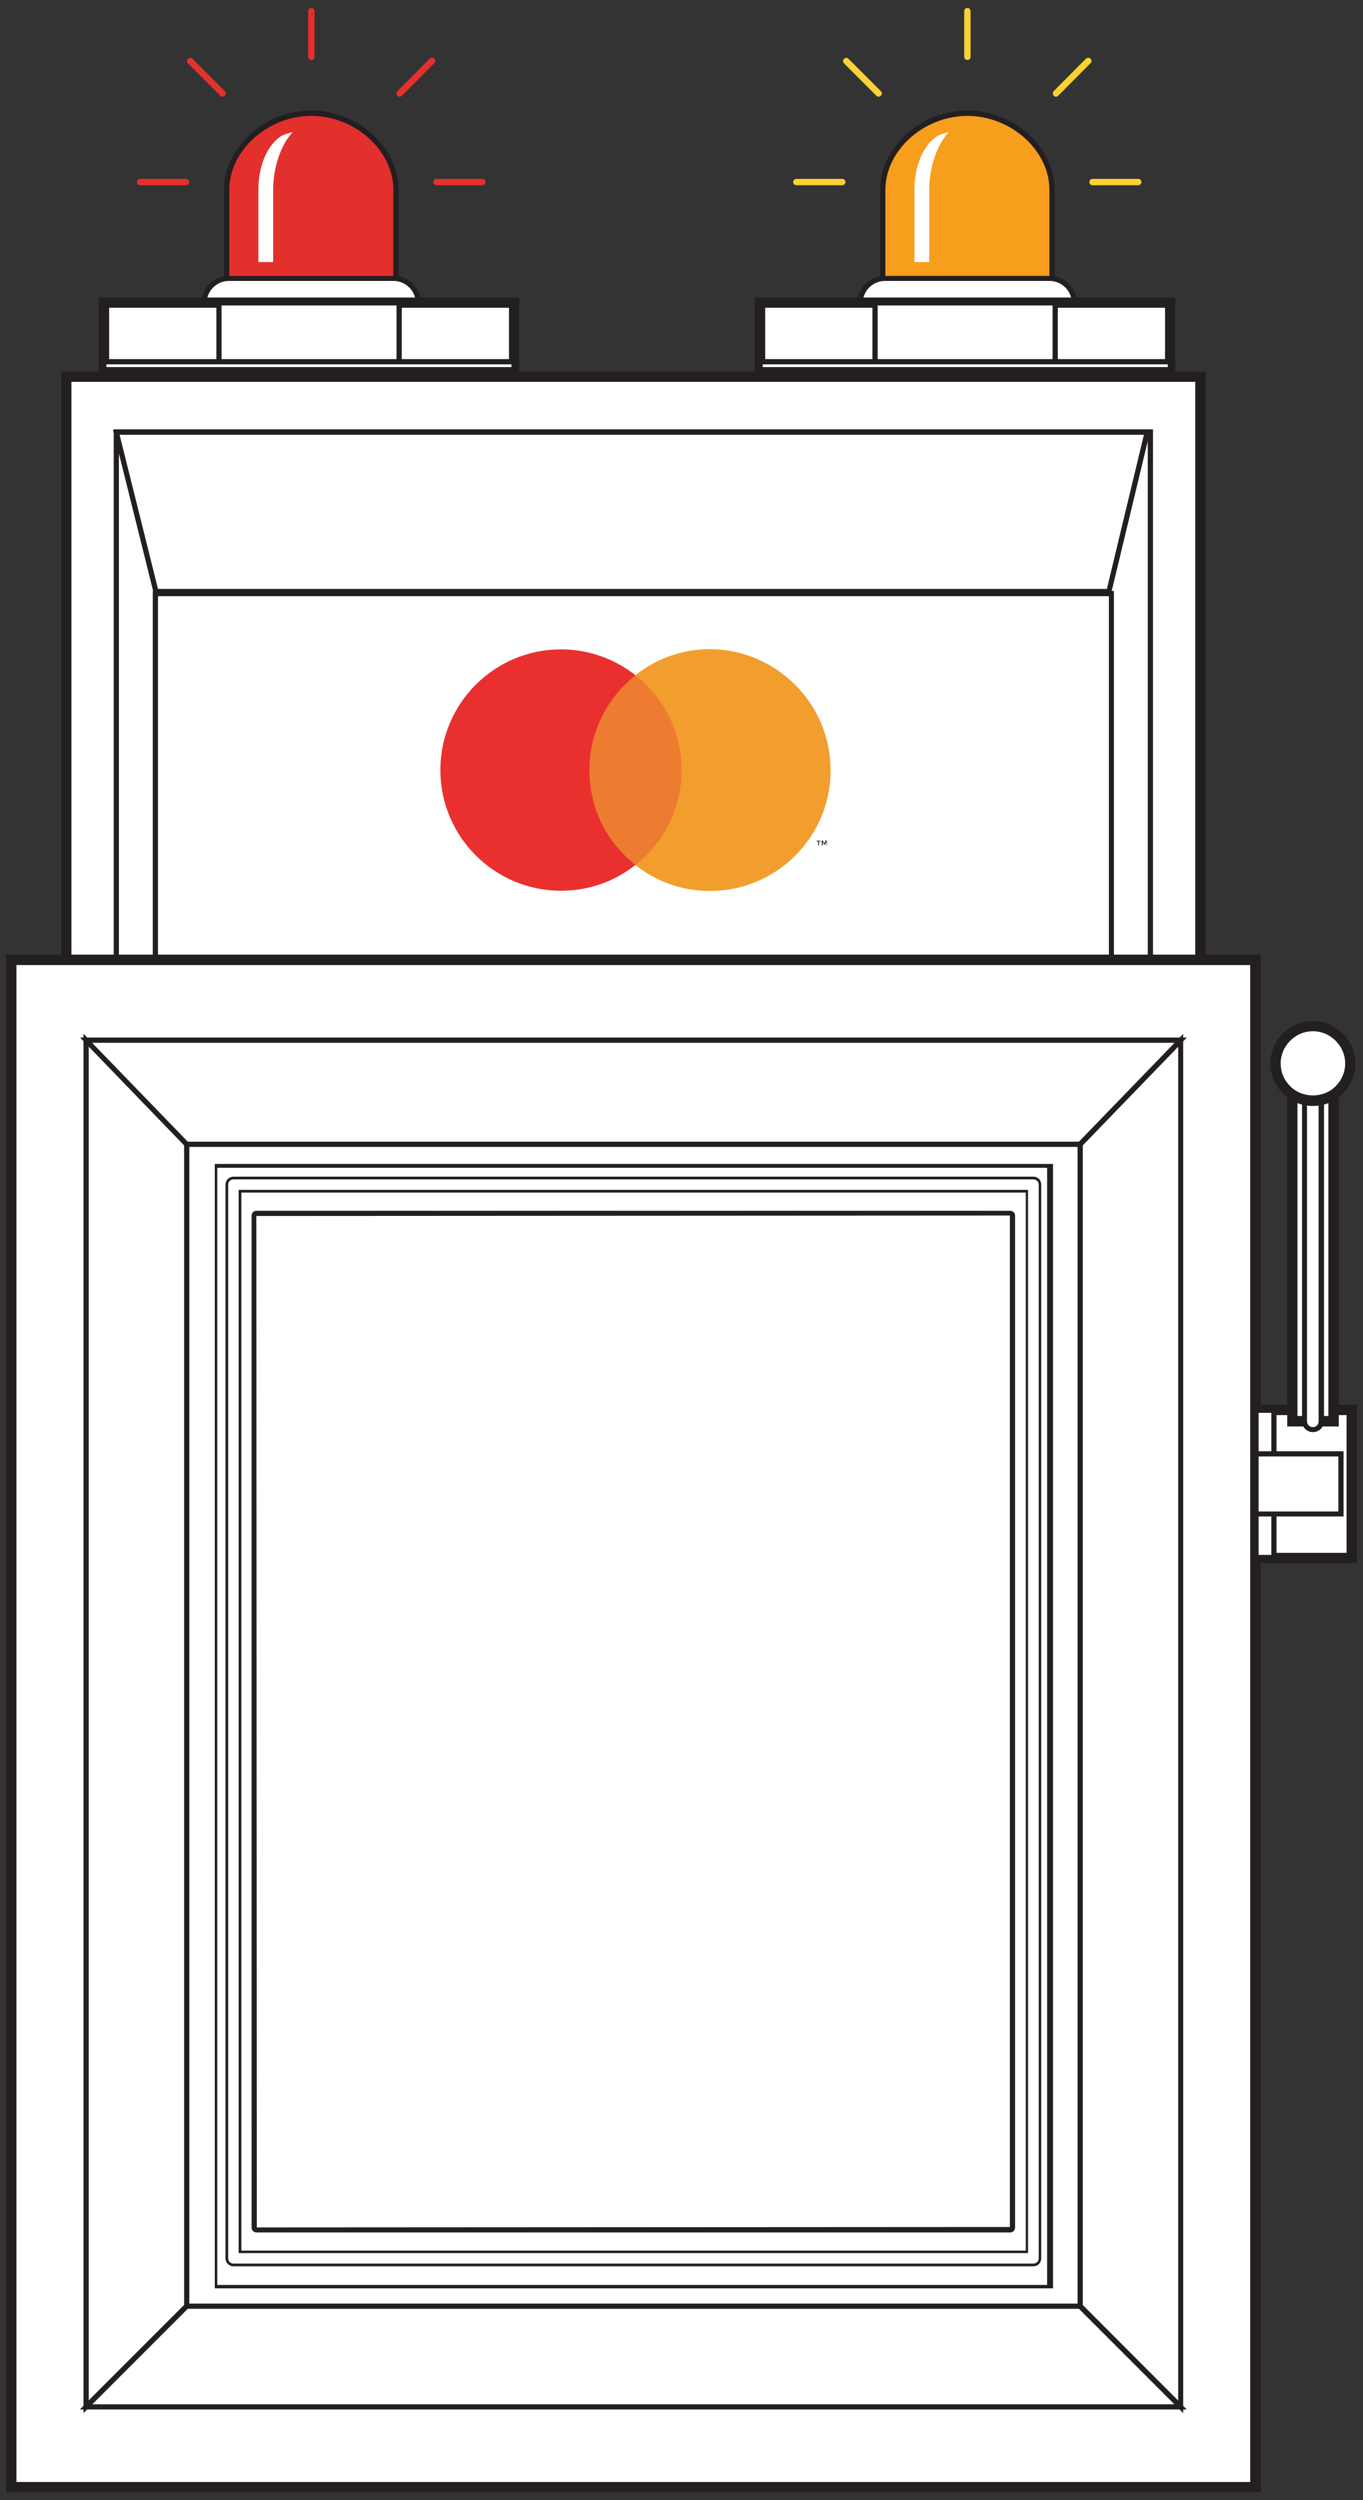 <?xml version="1.0" encoding="UTF-8" standalone="no"?>
<!-- Generator: Adobe Illustrator 24.0.1, SVG Export Plug-In . SVG Version: 6.00 Build 0)  -->

<svg
   xmlns:dc="http://purl.org/dc/elements/1.1/"
   xmlns:cc="http://creativecommons.org/ns#"
   xmlns:rdf="http://www.w3.org/1999/02/22-rdf-syntax-ns#"
   xmlns:svg="http://www.w3.org/2000/svg"
   xmlns="http://www.w3.org/2000/svg"
   xmlns:sodipodi="http://sodipodi.sourceforge.net/DTD/sodipodi-0.dtd"
   xmlns:inkscape="http://www.inkscape.org/namespaces/inkscape"
   version="1.1"
   id="Layer_1"
   x="0px"
   y="0px"
   viewBox="0 0 600 1100"
   xml:space="preserve"
   sodipodi:docname="elementos-06.2-.svg"
   width="600"
   height="1100"
   inkscape:version="0.92.5 (2060ec1f9f, 2020-04-08)"><rect x="0" y="0" width="600" height="1100" fill="#333333" stroke="none"/><defs
   id="defs322" /><sodipodi:namedview
   pagecolor="#ffffff"
   bordercolor="#666666"
   borderopacity="1"
   objecttolerance="10"
   gridtolerance="10"
   guidetolerance="10"
   inkscape:pageopacity="0"
   inkscape:pageshadow="2"
   inkscape:window-width="1920"
   inkscape:window-height="1013"
   id="namedview320"
   showgrid="false"
   inkscape:zoom="0.50038141"
   inkscape:cx="327.03614"
   inkscape:cy="679.78786"
   inkscape:window-x="0"
   inkscape:window-y="0"
   inkscape:window-maximized="1"
   inkscape:current-layer="Layer_1" />
<style
   type="text/css"
   id="style2">
	.st0{fill:#FFFFFF;}
	.st1{fill:#231F20;}
	.st2{fill:#E4302D;}
	.st3{fill:#F79E1D;}
	.st4{fill:#FAD132;}
	.st5{fill:#E4E8EC;}
	.st6{fill:#EE7C30;}
	.st7{fill:#E9302F;}
	.st8{fill:#1E211C;}
	.st9{fill:#F29E2E;}
</style>

<g
   id="g5221"
   transform="translate(-64.75,111.4)"><g
     transform="translate(0,-234)"
     id="g306">
	<g
   id="g70">
		<g
   id="g50">
			<g
   id="g44">
				<g
   id="g42">
					<g
   id="g8">
						<path
   style="fill:#ffffff"
   inkscape:connector-curvature="0"
   id="path4"
   d="m 248.9,256.1 c 0,6.1 -4.9,11 -11,11 h -72.3 c -6.1,0 -11,-4.9 -11,-11 0,-6.1 4.9,-11 11,-11 h 72.3 c 6.1,0 11,4.9 11,11 z"
   class="st0" />
						<path
   style="fill:#231f20"
   inkscape:connector-curvature="0"
   id="path6"
   d="m 237.9,268.3 h -72.3 c -6.7,0 -12.2,-5.5 -12.2,-12.2 0,-6.7 5.5,-12.2 12.2,-12.2 h 72.3 c 6.7,0 12.2,5.5 12.2,12.2 -0.1,6.8 -5.5,12.2 -12.2,12.2 z m -72.3,-22.1 c -5.5,0 -9.9,4.4 -9.9,9.9 0,5.5 4.4,9.9 9.9,9.9 h 72.3 c 5.5,0 9.9,-4.4 9.9,-9.9 0,-5.5 -4.4,-9.9 -9.9,-9.9 z"
   class="st1" />
					</g>
					<g
   id="g14">
						<path
   style="fill:#ffffff"
   inkscape:connector-curvature="0"
   id="path10"
   d="m 154.5,256.1 c 0,6.1 4.9,11 11,11 h 72.3 c 6.1,0 11,-4.9 11,-11 z"
   class="st0" />
						<path
   style="fill:#231f20"
   inkscape:connector-curvature="0"
   id="path12"
   d="m 237.9,268.3 h -72.3 c -6.7,0 -12.2,-5.5 -12.2,-12.2 V 255 H 250 v 1.1 c 0,6.8 -5.4,12.2 -12.1,12.2 z m -82.2,-11 c 0.6,4.9 4.8,8.8 9.8,8.8 h 72.3 c 5.1,0 9.3,-3.8 9.8,-8.8 z"
   class="st1" />
					</g>
					<g
   id="g20">
						<path
   style="fill:#e4302d"
   inkscape:connector-curvature="0"
   id="path16"
   d="m 201.8,172.4 c -19.8,0 -37.2,15.7 -37.2,33.6 v 39 H 239 v -39 c 0,-17.9 -17.4,-33.6 -37.2,-33.6 z"
   class="st2" />
						<path
   style="fill:#231f20"
   inkscape:connector-curvature="0"
   id="path18"
   d="M 240.2,246.2 H 163.4 V 206 c 0,-18.5 17.9,-34.8 38.4,-34.8 20.4,0 38.4,16.3 38.4,34.8 z M 165.7,244 h 72.2 v -37.9 c 0,-17.3 -16.9,-32.5 -36.1,-32.5 -19.2,0 -36.1,15.2 -36.1,32.5 z"
   class="st1" />
					</g>
					<g
   id="g24">
						<path
   style="fill:#e4302d"
   inkscape:connector-curvature="0"
   id="path22"
   d="m 203.2,147.6 c 0,0.8 -0.6,1.4 -1.4,1.4 -0.8,0 -1.4,-0.6 -1.4,-1.4 v -20.1 c 0,-0.8 0.6,-1.4 1.4,-1.4 0.8,0 1.4,0.6 1.4,1.4 z"
   class="st2" />
					</g>
					<g
   id="g28">
						<path
   style="fill:#e4302d"
   inkscape:connector-curvature="0"
   id="path26"
   d="m 256.9,204.1 c -0.8,0 -1.4,-0.6 -1.4,-1.4 0,-0.8 0.6,-1.4 1.4,-1.4 h 20.2 c 0.8,0 1.4,0.6 1.4,1.4 0,0.8 -0.6,1.4 -1.4,1.4 z"
   class="st2" />
					</g>
					<g
   id="g32">
						<path
   style="fill:#e4302d"
   inkscape:connector-curvature="0"
   id="path30"
   d="m 126.4,204.1 c -0.8,0 -1.4,-0.6 -1.4,-1.4 0,-0.8 0.6,-1.4 1.4,-1.4 h 20.2 c 0.8,0 1.4,0.6 1.4,1.4 0,0.8 -0.6,1.4 -1.4,1.4 z"
   class="st2" />
					</g>
					<g
   id="g36">
						<path
   style="fill:#e4302d"
   inkscape:connector-curvature="0"
   id="path34"
   d="m 241.7,164.7 c -0.6,0.6 -1.5,0.6 -2,0 -0.6,-0.5 -0.6,-1.4 0,-2 l 14.2,-14.3 c 0.6,-0.5 1.4,-0.5 2,0 0.6,0.6 0.6,1.5 0,2 z"
   class="st2" />
					</g>
					<g
   id="g40">
						<path
   style="fill:#e4302d"
   inkscape:connector-curvature="0"
   id="path38"
   d="m 147.5,150.5 c -0.6,-0.6 -0.6,-1.5 0,-2 0.6,-0.6 1.4,-0.6 2,0 l 14.2,14.2 c 0.6,0.6 0.6,1.5 0,2 -0.6,0.6 -1.4,0.6 -2,0 z"
   class="st2" />
					</g>
				</g>
			</g>
			<g
   id="g48">
				<path
   style="fill:#ffffff"
   inkscape:connector-curvature="0"
   id="path46"
   d="m 185,237.9 h -6.5 v -31.8 c 0,-8.7 2.8,-18.4 9.4,-23.2 1.6,-1.2 3.7,-1.6 5.7,-2.2 -5.2,5.6 -8.6,15.5 -8.6,25.3 z"
   class="st0" />
			</g>
		</g>
		<g
   id="g56">
			<rect
   style="fill:#ffffff"
   id="rect52"
   height="29.4"
   width="180.6"
   class="st0"
   y="255.8"
   x="110.5" />
			<path
   style="fill:#231f20"
   inkscape:connector-curvature="0"
   id="path54"
   d="M 293.3,287.5 H 108.2 v -34 h 185.1 z m -180.5,-4.6 h 176 V 258 h -176 z"
   class="st1" />
		</g>
		<g
   id="g62">
			<rect
   style="fill:#ffffff"
   id="rect58"
   height="29.4"
   width="79.3"
   class="st0"
   y="255.8"
   x="161.1" />
			<path
   style="fill:#231f20"
   inkscape:connector-curvature="0"
   id="path60"
   d="M 241.6,286.4 H 160 v -31.7 h 81.6 z m -79.3,-2.3 h 77 V 257 h -77 z"
   class="st1" />
		</g>
		<g
   id="g68">
			<rect
   style="fill:#ffffff"
   id="rect64"
   height="3.5"
   width="180.6"
   class="st0"
   y="281.7"
   x="110.5" />
			<path
   style="fill:#231f20"
   inkscape:connector-curvature="0"
   id="path66"
   d="M 292.2,286.4 H 109.4 v -5.8 h 182.8 z m -180.6,-2.3 h 178.3 v -1.2 H 111.6 Z"
   class="st1" />
		</g>
	</g>
	<g
   id="g140">
		<g
   id="g120">
			<g
   id="g114">
				<g
   id="g112">
					<g
   id="g76">
						<path
   style="fill:#ffffff"
   inkscape:connector-curvature="0"
   id="path72"
   d="m 537.7,256.1 c 0,6.1 -4.9,11 -11,11 h -72.3 c -6.1,0 -11,-4.9 -11,-11 0,-6.1 4.9,-11 11,-11 h 72.3 c 6.1,0 11,4.9 11,11 z"
   class="st0" />
						<path
   style="fill:#231f20"
   inkscape:connector-curvature="0"
   id="path74"
   d="m 526.7,268.3 h -72.3 c -6.7,0 -12.2,-5.5 -12.2,-12.2 0,-6.7 5.5,-12.2 12.2,-12.2 h 72.3 c 6.7,0 12.2,5.5 12.2,12.2 0,6.8 -5.5,12.2 -12.2,12.2 z m -72.3,-22.1 c -5.5,0 -9.9,4.4 -9.9,9.9 0,5.5 4.4,9.9 9.9,9.9 h 72.3 c 5.5,0 9.9,-4.4 9.9,-9.9 0,-5.5 -4.4,-9.9 -9.9,-9.9 z"
   class="st1" />
					</g>
					<g
   id="g82">
						<path
   style="fill:#ffffff"
   inkscape:connector-curvature="0"
   id="path78"
   d="m 443.3,256.1 c 0,6.1 4.9,11 11,11 h 72.3 c 6.1,0 11,-4.9 11,-11 z"
   class="st0" />
						<path
   style="fill:#231f20"
   inkscape:connector-curvature="0"
   id="path80"
   d="m 526.7,268.3 h -72.3 c -6.7,0 -12.2,-5.5 -12.2,-12.2 V 255 h 96.7 v 1.1 c 0,6.8 -5.5,12.2 -12.2,12.2 z m -82.2,-11 c 0.6,4.9 4.8,8.8 9.8,8.8 h 72.3 c 5.1,0 9.3,-3.8 9.8,-8.8 z"
   class="st1" />
					</g>
					<g
   id="g86">
						<path
   style="fill:#f79e1d"
   inkscape:connector-curvature="0"
   id="path84"
   d="m 490.6,172.4 c -19.8,0 -37.2,15.7 -37.2,33.6 v 39 h 74.5 v -39 c 0,-17.9 -17.5,-33.6 -37.3,-33.6 z"
   class="st3" />
					</g>
					<g
   id="g90">
						<path
   style="fill:#231f20"
   inkscape:connector-curvature="0"
   id="path88"
   d="M 529,246.2 H 452.2 V 206 c 0,-18.5 17.9,-34.8 38.4,-34.8 20.5,0 38.4,16.3 38.4,34.8 z M 454.5,244 h 72.2 v -37.9 c 0,-17.3 -16.9,-32.5 -36.1,-32.5 -19.2,0 -36.1,15.2 -36.1,32.5 z"
   class="st1" />
					</g>
					<g
   id="g94">
						<path
   style="fill:#fad132"
   inkscape:connector-curvature="0"
   id="path92"
   d="m 492,147.6 c 0,0.8 -0.6,1.4 -1.4,1.4 -0.8,0 -1.4,-0.6 -1.4,-1.4 v -20.1 c 0,-0.8 0.6,-1.4 1.4,-1.4 0.8,0 1.4,0.6 1.4,1.4 z"
   class="st4" />
					</g>
					<g
   id="g98">
						<path
   style="fill:#fad132"
   inkscape:connector-curvature="0"
   id="path96"
   d="m 545.7,204.1 c -0.8,0 -1.4,-0.6 -1.4,-1.4 0,-0.8 0.6,-1.4 1.4,-1.4 h 20.1 c 0.8,0 1.4,0.6 1.4,1.4 0,0.8 -0.6,1.4 -1.4,1.4 z"
   class="st4" />
					</g>
					<g
   id="g102">
						<path
   style="fill:#fad132"
   inkscape:connector-curvature="0"
   id="path100"
   d="m 415.3,204.1 c -0.8,0 -1.4,-0.6 -1.4,-1.4 0,-0.8 0.6,-1.4 1.4,-1.4 h 20.2 c 0.8,0 1.4,0.6 1.4,1.4 0,0.8 -0.6,1.4 -1.4,1.4 z"
   class="st4" />
					</g>
					<g
   id="g106">
						<path
   style="fill:#fad132"
   inkscape:connector-curvature="0"
   id="path104"
   d="m 530.6,164.7 c -0.6,0.6 -1.4,0.6 -2,0 -0.5,-0.5 -0.5,-1.4 0,-2 l 14.2,-14.3 c 0.5,-0.5 1.5,-0.5 2,0 0.6,0.6 0.6,1.5 0,2 z"
   class="st4" />
					</g>
					<g
   id="g110">
						<path
   style="fill:#fad132"
   inkscape:connector-curvature="0"
   id="path108"
   d="m 436.3,150.5 c -0.6,-0.6 -0.6,-1.5 0,-2 0.6,-0.6 1.4,-0.6 2,0 l 14.2,14.2 c 0.6,0.6 0.6,1.5 0,2 -0.5,0.6 -1.4,0.6 -2,0 z"
   class="st4" />
					</g>
				</g>
			</g>
			<g
   id="g118">
				<path
   style="fill:#ffffff"
   inkscape:connector-curvature="0"
   id="path116"
   d="m 473.8,237.9 h -6.5 v -31.8 c 0,-8.7 2.8,-18.4 9.4,-23.2 1.6,-1.2 3.7,-1.6 5.7,-2.2 -5.2,5.6 -8.6,15.5 -8.6,25.3 z"
   class="st0" />
			</g>
		</g>
		<g
   id="g126">
			<rect
   style="fill:#ffffff"
   id="rect122"
   height="29.4"
   width="180.6"
   class="st0"
   y="255.8"
   x="399.3" />
			<path
   style="fill:#231f20"
   inkscape:connector-curvature="0"
   id="path124"
   d="M 582.2,287.5 H 397 v -34 h 185.1 v 34 z m -180.6,-4.6 h 176 V 258 h -176 z"
   class="st1" />
		</g>
		<g
   id="g132">
			<rect
   style="fill:#ffffff"
   id="rect128"
   height="29.4"
   width="79.3"
   class="st0"
   y="255.8"
   x="449.9" />
			<path
   style="fill:#231f20"
   inkscape:connector-curvature="0"
   id="path130"
   d="m 530.4,286.4 h -81.6 v -31.7 h 81.6 z m -79.3,-2.3 h 77 V 257 h -77 z"
   class="st1" />
		</g>
		<g
   id="g138">
			<rect
   style="fill:#ffffff"
   id="rect134"
   height="3.5"
   width="180.6"
   class="st0"
   y="281.7"
   x="399.3" />
			<path
   style="fill:#231f20"
   inkscape:connector-curvature="0"
   id="path136"
   d="M 581,286.4 H 398.2 v -5.8 H 581 Z m -180.5,-2.3 h 178.3 v -1.2 H 400.5 Z"
   class="st1" />
		</g>
	</g>
	<g
   id="g146">
		<rect
   style="fill:#ffffff"
   id="rect142"
   height="380.3"
   width="499.3"
   class="st0"
   y="288.4"
   x="93.9" />
		<path
   style="fill:#231f20"
   inkscape:connector-curvature="0"
   id="path144"
   d="M 595.5,671 H 91.7 V 286.1 H 595.5 Z M 96.2,666.4 H 590.9 V 290.6 H 96.2 Z"
   class="st1" />
	</g>
	<g
   id="g152">
		<rect
   style="fill:#ffffff"
   id="rect148"
   height="322.6"
   width="455.2"
   class="st0"
   y="312.7"
   x="116" />
		<path
   style="fill:#231f20"
   inkscape:connector-curvature="0"
   id="path150"
   d="M 572.3,636.4 H 114.8 V 311.5 H 572.3 Z M 117.1,634.2 H 570 V 313.8 H 117.1 Z"
   class="st1" />
	</g>
	<g
   id="g158">
		<rect
   style="fill:#ffffff"
   id="rect154"
   height="251.5"
   width="420.8"
   class="st0"
   y="383.8"
   x="133.1" />
		<path
   style="fill:#231f20"
   inkscape:connector-curvature="0"
   id="path156"
   d="M 555.1,636.4 H 132 V 382.6 H 555.1 Z M 134.3,634.2 H 552.9 V 384.9 H 134.3 Z"
   class="st1" />
	</g>
	<g
   id="g170">
		<g
   id="g168">
			<g
   id="g166">
				<g
   id="g164">
					<path
   style="fill:#ffffff"
   inkscape:connector-curvature="0"
   id="path160"
   d="M 617.4,1216.9 H 69.7 v -672 H 617.4 Z M 146.9,1137.3 H 540.2 V 626 H 146.9 Z"
   class="st0" />
					<path
   style="fill:#231f20"
   inkscape:connector-curvature="0"
   id="path162"
   d="M 618.6,1218 H 68.6 V 543.8 h 550 z M 70.9,1215.7 H 616.3 V 546 H 70.9 Z m 470.5,-77.3 H 145.8 V 624.9 h 395.6 z m -393.3,-2.3 h 391 v -509 h -391 z"
   class="st1" />
				</g>
			</g>
		</g>
	</g>
	<g
   id="g180">
		<g
   id="g178">
			<g
   id="g176">
				<path
   style="fill:#ffffff"
   inkscape:connector-curvature="0"
   id="path172"
   d="M 617.4,1216.9 H 69.7 v -672 H 617.4 Z M 146.9,1137.3 H 540.2 V 626 H 146.9 Z"
   class="st0" />
				<path
   style="fill:#231f20"
   inkscape:connector-curvature="0"
   id="path174"
   d="M 619.7,1219.1 H 67.4 V 542.6 H 619.7 Z M 72,1214.6 H 615.1 V 547.2 H 72 Z m 470.5,-75.1 H 144.7 V 623.7 H 542.5 Z M 149.2,1135 H 537.9 V 628.3 H 149.2 Z"
   class="st1" />
			</g>
		</g>
	</g>
	<g
   id="g186">
		<rect
   style="fill:#ffffff"
   id="rect182"
   height="452.3"
   width="331.1"
   class="st0"
   y="653.9"
   x="179.6" />
		<path
   style="fill:#231f20"
   inkscape:connector-curvature="0"
   id="path184"
   d="M 511.9,1107.3 H 178.5 V 652.8 H 511.9 Z M 180.8,1105 H 509.6 V 655 H 180.8 Z"
   class="st1" />
	</g>
	<g
   id="g190">
		<rect
   style="fill:#e4e8ec"
   id="rect188"
   height="55.3"
   width="331.1"
   class="st5"
   y="653.9"
   x="179.6" />
	</g>
	<g
   id="g196">
		<rect
   style="fill:#ffffff"
   id="rect192"
   height="315.1"
   width="331.1"
   class="st0"
   y="794.1"
   x="173" />
		<path
   style="fill:#231f20"
   inkscape:connector-curvature="0"
   id="path194"
   d="M 505.3,1110.3 H 171.9 V 792.9 h 333.3 v 317.4 z M 174.2,1108 H 503 V 795.2 H 174.2 Z"
   class="st1" />
	</g>
	<g
   id="g202">
		<path
   style="fill:#ffffff"
   inkscape:connector-curvature="0"
   id="path198"
   d="M 158.7,635.3 V 1129 h 368 V 635.3 Z m 129,457.8 H 194.2 V 668.9 h 93.5 z m 204.1,0 H 398.3 V 668.9 h 93.5 z"
   class="st0" />
		<path
   style="fill:#231f20"
   inkscape:connector-curvature="0"
   id="path200"
   d="M 527.9,1130.2 H 157.6 v -496 h 370.3 z m -368,-2.3 H 525.7 V 636.4 H 159.9 Z m 333,-33.6 H 397.1 V 667.8 h 95.8 z m -93.5,-2.3 h 91.2 V 670.1 h -91.2 z m -110.5,2.3 H 193.2 V 667.8 h 95.7 z m -93.5,-2.3 h 91.2 V 670.1 h -91.2 z"
   class="st1" />
	</g>
	<g
   id="g210">
		<g
   id="g208">
			<path
   style="fill:#ffffff"
   inkscape:connector-curvature="0"
   id="path204"
   d="m 146.9,626 v 511.2 H 540.2 V 626 Z m 380.8,502.9 H 159.8 V 635.3 h 367.9 z"
   class="st0" />
			<path
   style="fill:#231f20"
   inkscape:connector-curvature="0"
   id="path206"
   d="M 540.8,1137.8 H 146.4 V 625.4 h 394.4 z m -393.3,-1.1 H 539.6 V 626.6 H 147.5 Z m 380.8,-7.3 h -369 V 634.7 h 369 z m -367.9,-1.1 H 527.1 V 635.9 H 160.4 Z"
   class="st1" />
		</g>
	</g>
	<g
   id="g238">
		<g
   id="g216">
			<polygon
   style="fill:#ffffff"
   id="polygon212"
   points="584.5,1181.5 584.5,580.2 540.2,626 540.2,1137.3 "
   class="st0" />
			<path
   style="fill:#231f20"
   inkscape:connector-curvature="0"
   id="path214"
   d="m 585.6,1184.3 -46.5,-46.6 V 625.6 l 46.5,-48.1 z m -44.2,-47.5 42,42 V 583.1 l -42,43.4 z"
   class="st1" />
		</g>
		<g
   id="g222">
			<polygon
   style="fill:#ffffff"
   id="polygon218"
   points="102.7,580.2 102.7,1181.5 146.9,1137.3 146.9,626 "
   class="st0" />
			<path
   style="fill:#231f20"
   inkscape:connector-curvature="0"
   id="path220"
   d="M 101.5,1184.3 V 577.4 l 46.6,48.1 v 512.2 z M 103.8,583 v 595.7 l 42,-42 V 626.5 Z"
   class="st1" />
		</g>
		<g
   id="g236">
			<g
   id="g228">
				<polygon
   style="fill:#ffffff"
   id="polygon224"
   points="540.2,626 584.5,580.2 102.7,580.2 146.9,626 "
   class="st0" />
				<path
   style="fill:#231f20"
   inkscape:connector-curvature="0"
   id="path226"
   d="M 540.7,627.2 H 146.5 l -0.3,-0.3 -46.2,-47.8 h 487.2 z m -393.3,-2.3 h 392.3 l 42.1,-43.5 H 105.3 Z"
   class="st1" />
			</g>
			<g
   id="g234">
				<polygon
   style="fill:#ffffff"
   id="polygon230"
   points="102.7,1181.5 584.5,1181.5 540.2,1137.3 146.9,1137.3 "
   class="st0" />
				<path
   style="fill:#231f20"
   inkscape:connector-curvature="0"
   id="path232"
   d="M 587.2,1182.7 H 99.9 l 46.6,-46.6 h 394.2 l 0.3,0.3 z m -481.8,-2.3 h 476.3 l -42,-42 H 147.4 Z"
   class="st1" />
			</g>
		</g>
	</g>
	<g
   id="g258">
		<g
   id="g248">
			<g
   id="g246">
				<g
   id="g244">
					<path
   style="fill:#ffffff"
   inkscape:connector-curvature="0"
   id="path240"
   d="M 519.7,1119.1 H 167.5 c -1.6,0 -2.9,-1.3 -2.9,-2.9 V 643.8 c 0,-1.6 1.3,-2.9 2.9,-2.9 h 352.2 c 1.6,0 2.9,1.3 2.9,2.9 v 472.4 c -0.1,1.7 -1.3,2.9 -2.9,2.9 z m -349.3,-5.7 H 516.8 V 646.7 H 170.4 Z"
   class="st0" />
					<path
   style="fill:#231f20"
   inkscape:connector-curvature="0"
   id="path242"
   d="M 519.7,1119.7 H 167.5 c -1.9,0 -3.5,-1.6 -3.5,-3.5 V 643.8 c 0,-1.9 1.6,-3.5 3.5,-3.5 h 352.2 c 1.9,0 3.4,1.5 3.4,3.5 v 472.4 c 0,2 -1.5,3.5 -3.4,3.5 z M 167.5,641.5 c -1.3,0 -2.3,1 -2.3,2.3 v 472.4 c 0,1.3 1,2.3 2.3,2.3 h 352.2 c 1.3,0 2.3,-1 2.3,-2.3 V 643.8 c 0,-1.3 -1,-2.3 -2.3,-2.3 z m 349.8,472.4 H 169.8 V 646.1 H 517.3 Z M 171,1112.8 H 516.3 V 647.3 H 171 Z"
   class="st1" />
				</g>
			</g>
		</g>
		<g
   id="g256">
			<g
   id="g254">
				<path
   style="fill:#ffffff"
   inkscape:connector-curvature="0"
   id="path250"
   d="M 509.5,1103.6 H 177.6 c -0.5,0 -1,-0.4 -1,-1 V 657.4 c 0,-0.5 0.4,-1 1,-1 h 331.9 c 0.5,0 1,0.4 1,1 v 445.2 c 0,0.6 -0.5,1 -1,1 z"
   class="st0" />
				<path
   style="fill:#231f20"
   inkscape:connector-curvature="0"
   id="path252"
   d="M 509.5,1104.8 H 177.6 c -1.2,0 -2.1,-1 -2.1,-2.1 V 657.4 c 0,-1.2 1,-2.1 2.1,-2.1 h 331.9 c 1.2,0 2.1,1 2.1,2.1 v 445.2 c 0,1.2 -0.9,2.2 -2.1,2.2 z m -0.2,-447.4 -331.7,0.2 0.2,445 331.5,-0.2 z"
   class="st1" />
			</g>
		</g>
	</g>
	<g
   id="g298">
		<g
   id="g264">
			<rect
   style="fill:#ffffff"
   id="rect260"
   height="65.1"
   width="42.2"
   class="st0"
   y="742.9"
   x="617.7" />
			<path
   style="fill:#231f20"
   inkscape:connector-curvature="0"
   id="path262"
   d="m 662.1,810.3 h -46.7 v -69.7 h 46.7 z m -42.2,-4.5 h 37.6 v -60.6 h -37.6 z"
   class="st1" />
		</g>
		<g
   id="g270">
			<rect
   style="fill:#ffffff"
   id="rect266"
   height="64.8"
   width="7.9"
   class="st0"
   y="743.1"
   x="617.7" />
			<path
   style="fill:#231f20"
   inkscape:connector-curvature="0"
   id="path268"
   d="m 626.7,809 h -10.1 v -67.1 h 10.1 z m -7.9,-2.3 h 5.6 v -62.5 h -5.6 z"
   class="st1" />
		</g>
		<g
   id="g276">
			<rect
   style="fill:#ffffff"
   id="rect272"
   height="157.4"
   width="18.2"
   class="st0"
   y="590.5"
   x="633.6" />
			<path
   style="fill:#231f20"
   inkscape:connector-curvature="0"
   id="path274"
   d="m 654.1,750.2 h -22.7 v -162 h 22.7 z m -18.2,-4.6 h 13.6 V 592.8 h -13.6 z"
   class="st1" />
		</g>
		<g
   id="g282">
			<path
   style="fill:#ffffff"
   inkscape:connector-curvature="0"
   id="path278"
   d="M 646.4,590.5 H 639 v 157.4 c 0,2 1.6,3.7 3.7,3.7 2,0 3.7,-1.7 3.7,-3.7 V 590.5 Z"
   class="st0" />
			<path
   style="fill:#231f20"
   inkscape:connector-curvature="0"
   id="path280"
   d="m 642.7,752.7 c -2.7,0 -4.8,-2.2 -4.8,-4.8 V 589.4 h 9.7 V 748 c -0.1,2.6 -2.2,4.7 -4.9,4.7 z m -2.6,-161.1 v 156.3 c 0,1.4 1.1,2.6 2.6,2.6 1.4,0 2.5,-1.1 2.5,-2.5 V 591.6 Z"
   class="st1" />
		</g>
		<g
   id="g290">
			<g
   id="g288">
				<path
   style="fill:#ffffff"
   inkscape:connector-curvature="0"
   id="path284"
   d="m 654.3,578.9 c 6.4,6.4 6.4,16.8 0,23.3 -6.4,6.4 -16.8,6.4 -23.3,0 -6.4,-6.4 -6.4,-16.8 0,-23.3 6.5,-6.5 16.9,-6.5 23.3,0 z"
   class="st0" />
				<path
   style="fill:#231f20"
   inkscape:connector-curvature="0"
   id="path286"
   d="m 642.7,609.2 c -5,0 -9.7,-1.9 -13.2,-5.5 -3.5,-3.5 -5.5,-8.2 -5.5,-13.2 0,-5 2,-9.7 5.5,-13.2 3.5,-3.5 8.2,-5.5 13.2,-5.5 v 0 c 5,0 9.7,2 13.2,5.5 3.5,3.5 5.5,8.2 5.5,13.2 0,5 -2,9.7 -5.5,13.3 -3.5,3.5 -8.2,5.4 -13.2,5.4 z m 0,-32.9 v 0 c -3.8,0 -7.3,1.5 -10,4.2 -2.7,2.7 -4.2,6.2 -4.2,10 0,3.8 1.5,7.3 4.2,10 5.3,5.4 14.7,5.4 20,0 2.7,-2.7 4.2,-6.2 4.2,-10 0,-3.8 -1.5,-7.3 -4.2,-10 v 0 c -2.7,-2.7 -6.2,-4.2 -10,-4.2 z"
   class="st1" />
			</g>
		</g>
		<g
   id="g296">
			<rect
   style="fill:#ffffff"
   id="rect292"
   height="26.4"
   width="37.4"
   class="st0"
   y="762.3"
   x="617.7" />
			<path
   style="fill:#231f20"
   inkscape:connector-curvature="0"
   id="path294"
   d="m 656.2,789.8 h -39.7 v -28.7 h 39.7 z m -37.4,-2.2 h 35.1 v -24.2 h -35.1 z"
   class="st1" />
		</g>
	</g>
	<g
   id="g304">
		<polygon
   style="fill:#ffffff"
   id="polygon300"
   points="552.9,382.8 569.8,312.8 116,312.8 133.4,382.8 "
   class="st0" />
		<path
   style="fill:#231f20"
   inkscape:connector-curvature="0"
   id="path302"
   d="M 553.8,384 H 132.5 l -18,-72.3 H 571.2 Z M 134.3,381.7 H 552 l 16.3,-67.8 H 117.4 Z"
   class="st1" />
	</g>
</g><g
     transform="translate(0,-234)"
     id="g317">
	<g
   id="g315">
		<rect
   style="fill:#ee7c30"
   id="rect308"
   height="83.5"
   width="46.4"
   class="st6"
   y="419.8"
   x="321.3" />
		<path
   style="fill:#e9302f"
   inkscape:connector-curvature="0"
   d="m 324.2,461.5 c 0,-16.9 7.9,-32 20.3,-41.8 -9,-7.1 -20.4,-11.4 -32.8,-11.4 -29.3,0 -53.1,23.8 -53.1,53.1 0,29.3 23.8,53.1 53.1,53.1 12.4,0 23.8,-4.2 32.8,-11.4 -12.3,-9.5 -20.3,-24.6 -20.3,-41.6 z"
   class="st7"
   id="XMLID_28_" />
		<path
   style="fill:#1e211c"
   inkscape:connector-curvature="0"
   id="path311"
   d="m 425.3,494.5 v -1.7 h 0.7 v -0.3 h -1.8 v 0.3 h 0.7 v 1.7 z m 3.4,0 v -2.1 h -0.5 l -0.6,1.4 -0.6,-1.4 h -0.5 v 2.1 h 0.4 v -1.6 l 0.6,1.3 h 0.4 l 0.6,-1.3 v 1.6 z"
   class="st8" />
		<path
   style="fill:#f29e2e"
   inkscape:connector-curvature="0"
   id="path313"
   d="m 430.4,461.5 c 0,29.3 -23.8,53.1 -53.1,53.1 -12.4,0 -23.8,-4.2 -32.8,-11.4 12.3,-9.7 20.3,-24.8 20.3,-41.8 0,-16.9 -7.9,-32 -20.3,-41.8 9,-7.1 20.4,-11.4 32.8,-11.4 29.3,0.2 53.1,24 53.1,53.3 z"
   class="st9" />
	</g>
</g></g>
</svg>